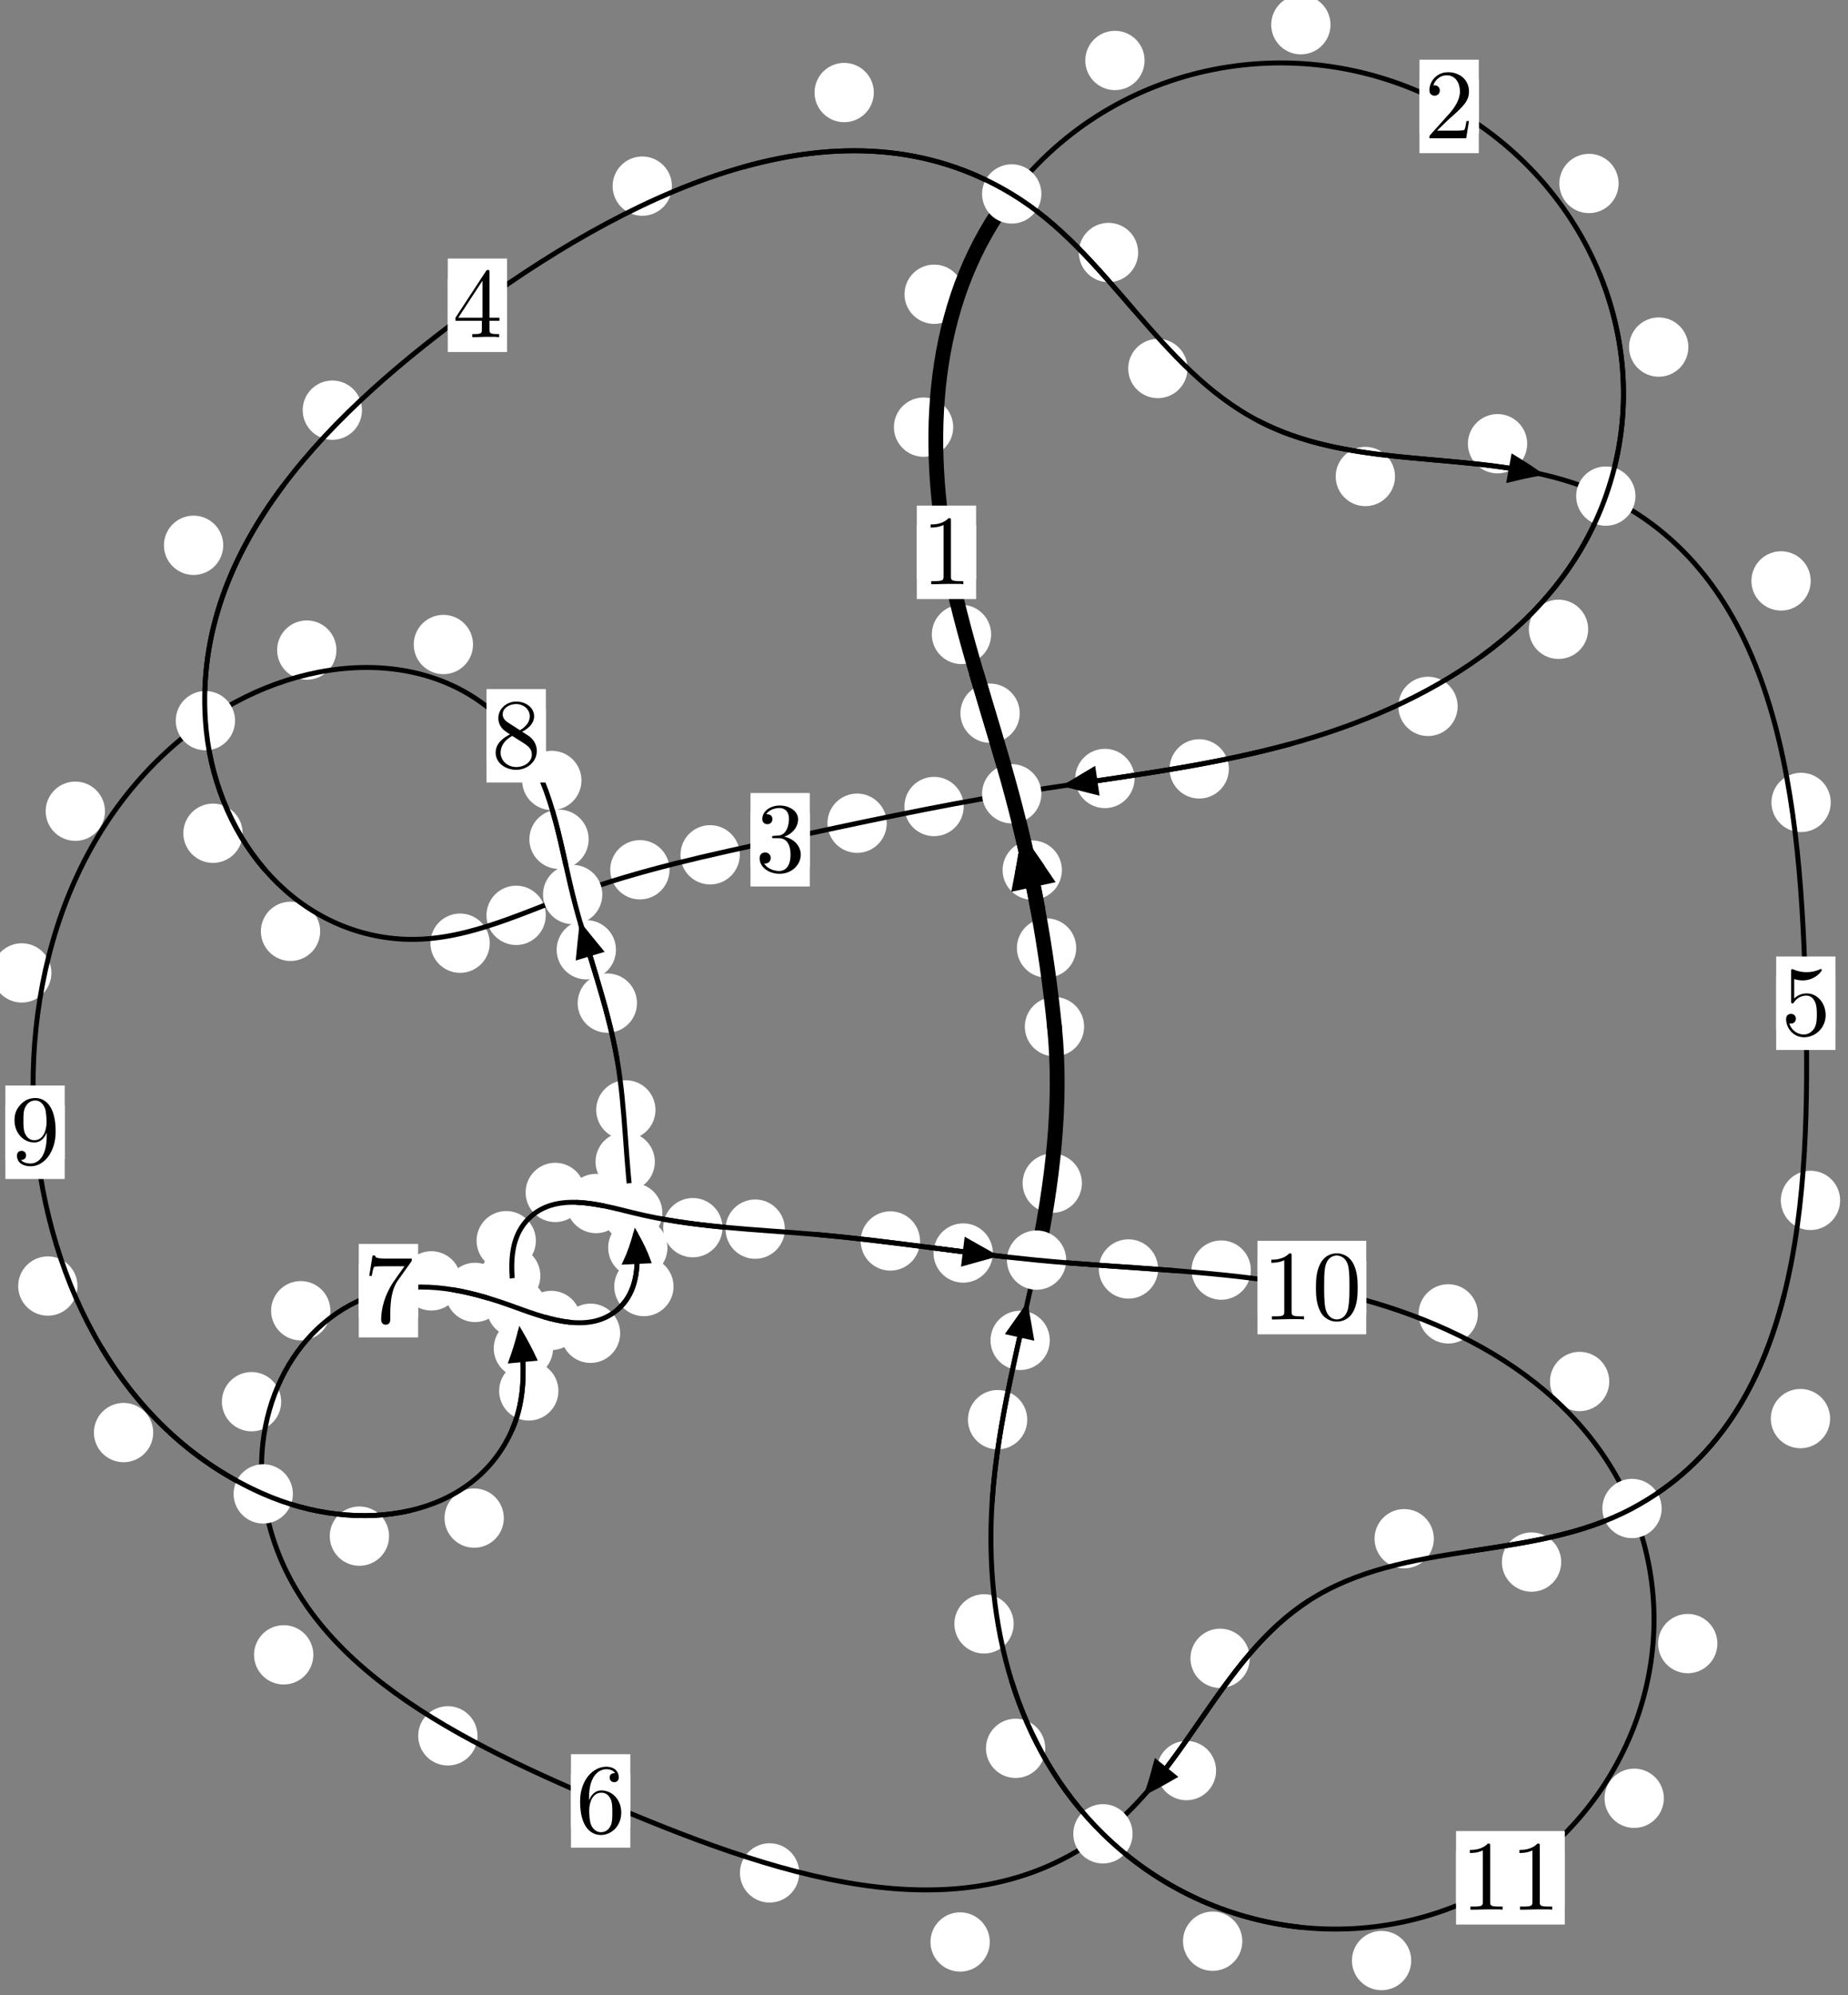 <?xml version="1.0"?>
<!-- Created by MetaPost 1.999 on 2021.07.06:0005 -->
<svg version="1.1" xmlns="http://www.w3.org/2000/svg" xmlns:xlink="http://www.w3.org/1999/xlink" width="186.311" height="201.082" viewBox="0 0 186.311 201.082">
<rect x="0" y="0" width="186.311" height="201.082" fill="#808080" stroke="none"/>
<!-- Original BoundingBox: -102.794434 -120.585495 83.516937 80.496643 -->
  <defs>
    <g transform="scale(0.01,0.01)" id="GLYPHcmr10_48">
      <path style="fill-rule: evenodd;" d="M460 -320C460 -400,455 -480,420 -554C374 -650,292 -666,250 -666C190 -666,117 -640,76 -547C44 -478,39 -400,39 -320C39 -245,43 -155,84 -79C127 2,200 22,249 22C303 22,379 1,423 -94C455 -163,460 -241,460 -320M249 -0C210 -0,151 -25,133 -121C122 -181,122 -273,122 -332C122 -396,122 -462,130 -516C149 -635,224 -644,249 -644C282 -644,348 -626,367 -527C377 -471,377 -395,377 -332C377 -257,377 -189,366 -125C351 -30,294 -0,249 -0"></path>
    </g>
    <g transform="scale(0.01,0.01)" id="GLYPHcmr10_49">
      <path style="fill-rule: evenodd;" d="M294 -640C294 -664,294 -666,271 -666C209 -602,121 -602,89 -602L89 -571C109 -571,168 -571,220 -597L220 -79C220 -43,217 -31,127 -31L95 -31L95 -0L257 -0L130 -3L217 -3L257 -3L297 -3L384 -3L419 -0L419 -31L387 -31C297 -31,294 -42,294 -79"></path>
    </g>
    <g transform="scale(0.01,0.01)" id="GLYPHcmr10_50">
      <path style="fill-rule: evenodd;" d="M127 -77L233 -180C389 -318,449 -372,449 -472C449 -586,359 -666,237 -666C124 -666,50 -574,50 -485C50 -429,100 -429,103 -429C120 -429,155 -441,155 -482C155 -508,137 -534,102 -534C94 -534,92 -534,89 -533C112 -598,166 -635,224 -635C315 -635,358 -554,358 -472C358 -392,308 -313,253 -251L61 -37C50 -26,50 -24,50 -0L421 -0L449 -174L424 -174C419 -144,412 -100,402 -85C395 -77,329 -77,307 -77"></path>
    </g>
    <g transform="scale(0.01,0.01)" id="GLYPHcmr10_51">
      <path style="fill-rule: evenodd;" d="M290 -352C372 -379,430 -449,430 -528C430 -610,342 -666,246 -666C145 -666,69 -606,69 -530C69 -497,91 -478,120 -478C151 -478,171 -500,171 -529C171 -579,124 -579,109 -579C140 -628,206 -641,242 -641C283 -641,338 -619,338 -529C338 -517,336 -459,310 -415C280 -367,246 -364,221 -363C213 -362,189 -360,182 -360C174 -359,167 -358,167 -348C167 -337,174 -337,191 -337L235 -337C317 -337,354 -269,354 -171C354 -35,285 -6,241 -6C198 -6,123 -23,88 -82C123 -77,154 -99,154 -137C154 -173,127 -193,98 -193C74 -193,42 -179,42 -135C42 -44,135 22,244 22C366 22,457 -69,457 -171C457 -253,394 -331,290 -352"></path>
    </g>
    <g transform="scale(0.01,0.01)" id="GLYPHcmr10_52">
      <path style="fill-rule: evenodd;" d="M294 -165L294 -78C294 -42,292 -31,218 -31L197 -31L197 -0L332 -0L238 -3L290 -3L332 -3L374 -3L427 -3L468 -0L468 -31L447 -31C373 -31,371 -42,371 -78L371 -165L471 -165L471 -196L371 -196L371 -651C371 -671,371 -677,355 -677C346 -677,343 -677,335 -665L28 -196L28 -165M300 -196L56 -196L300 -569"></path>
    </g>
    <g transform="scale(0.01,0.01)" id="GLYPHcmr10_53">
      <path style="fill-rule: evenodd;" d="M449 -201C449 -320,367 -420,259 -420C211 -420,168 -404,132 -369L132 -564C152 -558,185 -551,217 -551C340 -551,410 -642,410 -655C410 -661,407 -666,400 -666C399 -666,397 -666,392 -663C372 -654,323 -634,256 -634C216 -634,170 -641,123 -662C115 -665,113 -665,111 -665C101 -665,101 -657,101 -641L101 -345C101 -327,101 -319,115 -319C122 -319,124 -322,128 -328C139 -344,176 -398,257 -398C309 -398,334 -352,342 -334C358 -297,360 -258,360 -208C360 -173,360 -113,336 -71C312 -32,275 -6,229 -6C156 -6,99 -59,82 -118C85 -117,88 -116,99 -116C132 -116,149 -141,149 -165C149 -189,132 -214,99 -214C85 -214,50 -207,50 -161C50 -75,119 22,231 22C347 22,449 -74,449 -201"></path>
    </g>
    <g transform="scale(0.01,0.01)" id="GLYPHcmr10_54">
      <path style="fill-rule: evenodd;" d="M132 -328L132 -352C132 -605,256 -641,307 -641C331 -641,373 -635,395 -601C380 -601,340 -601,340 -556C340 -525,364 -510,386 -510C402 -510,432 -519,432 -558C432 -618,388 -666,305 -666C177 -666,42 -537,42 -316C42 -49,158 22,251 22C362 22,457 -72,457 -204C457 -331,368 -427,257 -427C189 -427,152 -376,132 -328M251 -6C188 -6,158 -66,152 -81C134 -128,134 -208,134 -226C134 -304,166 -404,256 -404C272 -404,318 -404,349 -342C367 -305,367 -254,367 -205C367 -157,367 -107,350 -71C320 -11,274 -6,251 -6"></path>
    </g>
    <g transform="scale(0.01,0.01)" id="GLYPHcmr10_55">
      <path style="fill-rule: evenodd;" d="M476 -609C485 -621,485 -623,485 -644L242 -644C120 -644,118 -657,114 -676L89 -676L56 -470L81 -470C84 -486,93 -549,106 -561C113 -567,191 -567,204 -567L411 -567C400 -551,321 -442,299 -409C209 -274,176 -135,176 -33C176 -23,176 22,222 22C268 22,268 -23,268 -33L268 -84C268 -139,271 -194,279 -248C283 -271,297 -357,341 -419"></path>
    </g>
    <g transform="scale(0.01,0.01)" id="GLYPHcmr10_56">
      <path style="fill-rule: evenodd;" d="M163 -457C117 -487,113 -521,113 -538C113 -599,178 -641,249 -641C322 -641,386 -589,386 -517C386 -460,347 -412,287 -377M309 -362C381 -399,430 -451,430 -517C430 -609,341 -666,250 -666C150 -666,69 -592,69 -499C69 -481,71 -436,113 -389C124 -377,161 -352,186 -335C128 -306,42 -250,42 -151C42 -45,144 22,249 22C362 22,457 -61,457 -168C457 -204,446 -249,408 -291C389 -312,373 -322,309 -362M209 -320L332 -242C360 -223,407 -193,407 -132C407 -58,332 -6,250 -6C164 -6,92 -68,92 -151C92 -209,124 -273,209 -320"></path>
    </g>
    <g transform="scale(0.01,0.01)" id="GLYPHcmr10_57">
      <path style="fill-rule: evenodd;" d="M367 -318L367 -286C367 -52,263 -6,205 -6C188 -6,134 -8,107 -42C151 -42,159 -71,159 -88C159 -119,135 -134,113 -134C97 -134,67 -125,67 -86C67 -19,121 22,206 22C335 22,457 -114,457 -329C457 -598,342 -666,253 -666C198 -666,149 -648,106 -603C65 -558,42 -516,42 -441C42 -316,130 -218,242 -218C303 -218,344 -260,367 -318M243 -241C227 -241,181 -241,150 -304C132 -341,132 -391,132 -440C132 -494,132 -541,153 -578C180 -628,218 -641,253 -641C299 -641,332 -607,349 -562C361 -530,365 -467,365 -421C365 -338,331 -241,243 -241"></path>
    </g>
  </defs>
  <path d="M108.5 95.545C108.5 94.752,108.185 93.992,107.624 93.431C107.064 92.871,106.304 92.556,105.511 92.556C104.718 92.556,103.958 92.871,103.398 93.431C102.837 93.992,102.522 94.752,102.522 95.545C102.522 96.337,102.837 97.098,103.398 97.658C103.958 98.218,104.718 98.533,105.511 98.533C106.304 98.533,107.064 98.218,107.624 97.658C108.185 97.098,108.5 96.337,108.5 95.545Z" style="fill: rgb(100%,100%,100%);stroke: none;"></path>
  <path d="M109.298 103.473C109.298 102.68,108.983 101.92,108.423 101.359C107.862 100.799,107.102 100.484,106.309 100.484C105.517 100.484,104.757 100.799,104.196 101.359C103.636 101.92,103.321 102.68,103.321 103.473C103.321 104.265,103.636 105.026,104.196 105.586C104.757 106.147,105.517 106.462,106.309 106.462C107.102 106.462,107.862 106.147,108.423 105.586C108.983 105.026,109.298 104.265,109.298 103.473Z" style="fill: rgb(100%,100%,100%);stroke: none;"></path>
  <path d="M102.805 71.881C102.805 71.089,102.49 70.328,101.929 69.768C101.369 69.207,100.609 68.893,99.816 68.893C99.023 68.893,98.263 69.207,97.703 69.768C97.142 70.328,96.827 71.089,96.827 71.881C96.827 72.674,97.142 73.434,97.703 73.995C98.263 74.555,99.023 74.87,99.816 74.87C100.609 74.87,101.369 74.555,101.929 73.995C102.49 73.434,102.805 72.674,102.805 71.881Z" style="fill: rgb(100%,100%,100%);stroke: none;"></path>
  <path d="M107.059 87.695C107.059 86.902,106.744 86.142,106.183 85.581C105.623 85.021,104.863 84.706,104.07 84.706C103.277 84.706,102.517 85.021,101.957 85.581C101.396 86.142,101.081 86.902,101.081 87.695C101.081 88.487,101.396 89.247,101.957 89.808C102.517 90.368,103.277 90.683,104.07 90.683C104.863 90.683,105.623 90.368,106.183 89.808C106.744 89.247,107.059 88.487,107.059 87.695Z" style="fill: rgb(100%,100%,100%);stroke: none;"></path>
  <path d="M96.1 43.05C96.1 42.257,95.785 41.497,95.225 40.937C94.664 40.376,93.904 40.061,93.111 40.061C92.319 40.061,91.558 40.376,90.998 40.937C90.437 41.497,90.122 42.257,90.122 43.05C90.122 43.843,90.437 44.603,90.998 45.163C91.558 45.724,92.319 46.039,93.111 46.039C93.904 46.039,94.664 45.724,95.225 45.163C95.785 44.603,96.1 43.843,96.1 43.05Z" style="fill: rgb(100%,100%,100%);stroke: none;"></path>
  <path d="M99.923 63.942C99.923 63.149,99.608 62.389,99.047 61.829C98.487 61.268,97.727 60.953,96.934 60.953C96.141 60.953,95.381 61.268,94.821 61.829C94.26 62.389,93.945 63.149,93.945 63.942C93.945 64.735,94.26 65.495,94.821 66.055C95.381 66.616,96.141 66.931,96.934 66.931C97.727 66.931,98.487 66.616,99.047 66.055C99.608 65.495,99.923 64.735,99.923 63.942Z" style="fill: rgb(100%,100%,100%);stroke: none;"></path>
  <path d="M115.395 6.094C115.395 5.302,115.08 4.541,114.52 3.981C113.959 3.421,113.199 3.106,112.406 3.106C111.613 3.106,110.853 3.421,110.293 3.981C109.732 4.541,109.417 5.302,109.417 6.094C109.417 6.887,109.732 7.647,110.293 8.208C110.853 8.768,111.613 9.083,112.406 9.083C113.199 9.083,113.959 8.768,114.52 8.208C115.08 7.647,115.395 6.887,115.395 6.094Z" style="fill: rgb(100%,100%,100%);stroke: none;"></path>
  <path d="M97.169 29.656C97.169 28.863,96.854 28.103,96.293 27.542C95.733 26.982,94.973 26.667,94.18 26.667C93.387 26.667,92.627 26.982,92.067 27.542C91.506 28.103,91.191 28.863,91.191 29.656C91.191 30.449,91.506 31.209,92.067 31.769C92.627 32.33,93.387 32.645,94.18 32.645C94.973 32.645,95.733 32.33,96.293 31.769C96.854 31.209,97.169 30.449,97.169 29.656Z" style="fill: rgb(100%,100%,100%);stroke: none;"></path>
  <path d="M163.185 18.492C163.185 17.7,162.87 16.939,162.31 16.379C161.749 15.818,160.989 15.504,160.197 15.504C159.404 15.504,158.644 15.818,158.083 16.379C157.523 16.939,157.208 17.7,157.208 18.492C157.208 19.285,157.523 20.045,158.083 20.606C158.644 21.166,159.404 21.481,160.197 21.481C160.989 21.481,161.749 21.166,162.31 20.606C162.87 20.045,163.185 19.285,163.185 18.492Z" style="fill: rgb(100%,100%,100%);stroke: none;"></path>
  <path d="M134.138 2.492C134.138 1.699,133.823 0.939,133.262 0.379C132.702 -0.182,131.942 -0.497,131.149 -0.497C130.356 -0.497,129.596 -0.182,129.036 0.379C128.475 0.939,128.16 1.699,128.16 2.492C128.16 3.285,128.475 4.045,129.036 4.605C129.596 5.166,130.356 5.481,131.149 5.481C131.942 5.481,132.702 5.166,133.262 4.605C133.823 4.045,134.138 3.285,134.138 2.492Z" style="fill: rgb(100%,100%,100%);stroke: none;"></path>
  <path d="M160.115 63.425C160.115 62.632,159.8 61.872,159.24 61.312C158.679 60.751,157.919 60.436,157.127 60.436C156.334 60.436,155.574 60.751,155.013 61.312C154.453 61.872,154.138 62.632,154.138 63.425C154.138 64.218,154.453 64.978,155.013 65.538C155.574 66.099,156.334 66.414,157.127 66.414C157.919 66.414,158.679 66.099,159.24 65.538C159.8 64.978,160.115 64.218,160.115 63.425Z" style="fill: rgb(100%,100%,100%);stroke: none;"></path>
  <path d="M170.216 34.981C170.216 34.188,169.901 33.428,169.341 32.868C168.78 32.307,168.02 31.992,167.227 31.992C166.435 31.992,165.675 32.307,165.114 32.868C164.554 33.428,164.239 34.188,164.239 34.981C164.239 35.774,164.554 36.534,165.114 37.094C165.675 37.655,166.435 37.97,167.227 37.97C168.02 37.97,168.78 37.655,169.341 37.094C169.901 36.534,170.216 35.774,170.216 34.981Z" style="fill: rgb(100%,100%,100%);stroke: none;"></path>
  <path d="M123.89 77.493C123.89 76.701,123.575 75.94,123.015 75.38C122.454 74.819,121.694 74.504,120.902 74.504C120.109 74.504,119.349 74.819,118.788 75.38C118.228 75.94,117.913 76.701,117.913 77.493C117.913 78.286,118.228 79.046,118.788 79.607C119.349 80.167,120.109 80.482,120.902 80.482C121.694 80.482,122.454 80.167,123.015 79.607C123.575 79.046,123.89 78.286,123.89 77.493Z" style="fill: rgb(100%,100%,100%);stroke: none;"></path>
  <path d="M146.956 71.194C146.956 70.401,146.641 69.641,146.081 69.081C145.52 68.52,144.76 68.205,143.968 68.205C143.175 68.205,142.415 68.52,141.854 69.081C141.294 69.641,140.979 70.401,140.979 71.194C140.979 71.987,141.294 72.747,141.854 73.307C142.415 73.868,143.175 74.183,143.968 74.183C144.76 74.183,145.52 73.868,146.081 73.307C146.641 72.747,146.956 71.987,146.956 71.194Z" style="fill: rgb(100%,100%,100%);stroke: none;"></path>
  <path d="M97.157 81.284C97.157 80.492,96.842 79.731,96.282 79.171C95.721 78.61,94.961 78.295,94.169 78.295C93.376 78.295,92.616 78.61,92.055 79.171C91.495 79.731,91.18 80.492,91.18 81.284C91.18 82.077,91.495 82.837,92.055 83.398C92.616 83.958,93.376 84.273,94.169 84.273C94.961 84.273,95.721 83.958,96.282 83.398C96.842 82.837,97.157 82.077,97.157 81.284Z" style="fill: rgb(100%,100%,100%);stroke: none;"></path>
  <path d="M114.382 78.46C114.382 77.667,114.067 76.907,113.506 76.346C112.946 75.786,112.186 75.471,111.393 75.471C110.6 75.471,109.84 75.786,109.28 76.346C108.719 76.907,108.404 77.667,108.404 78.46C108.404 79.252,108.719 80.013,109.28 80.573C109.84 81.134,110.6 81.448,111.393 81.448C112.186 81.448,112.946 81.134,113.506 80.573C114.067 80.013,114.382 79.252,114.382 78.46Z" style="fill: rgb(100%,100%,100%);stroke: none;"></path>
  <path d="M74.582 86.153C74.582 85.36,74.267 84.6,73.707 84.039C73.146 83.479,72.386 83.164,71.594 83.164C70.801 83.164,70.041 83.479,69.48 84.039C68.92 84.6,68.605 85.36,68.605 86.153C68.605 86.945,68.92 87.706,69.48 88.266C70.041 88.827,70.801 89.141,71.594 89.141C72.386 89.141,73.146 88.827,73.707 88.266C74.267 87.706,74.582 86.945,74.582 86.153Z" style="fill: rgb(100%,100%,100%);stroke: none;"></path>
  <path d="M89.4 82.969C89.4 82.176,89.085 81.416,88.524 80.856C87.964 80.295,87.204 79.98,86.411 79.98C85.618 79.98,84.858 80.295,84.298 80.856C83.737 81.416,83.422 82.176,83.422 82.969C83.422 83.762,83.737 84.522,84.298 85.083C84.858 85.643,85.618 85.958,86.411 85.958C87.204 85.958,87.964 85.643,88.524 85.083C89.085 84.522,89.4 83.762,89.4 82.969Z" style="fill: rgb(100%,100%,100%);stroke: none;"></path>
  <path d="M55.024 92.253C55.024 91.46,54.709 90.7,54.149 90.14C53.588 89.579,52.828 89.264,52.035 89.264C51.243 89.264,50.482 89.579,49.922 90.14C49.361 90.7,49.046 91.46,49.046 92.253C49.046 93.046,49.361 93.806,49.922 94.366C50.482 94.927,51.243 95.242,52.035 95.242C52.828 95.242,53.588 94.927,54.149 94.366C54.709 93.806,55.024 93.046,55.024 92.253Z" style="fill: rgb(100%,100%,100%);stroke: none;"></path>
  <path d="M67.501 87.66C67.501 86.868,67.186 86.108,66.626 85.547C66.065 84.987,65.305 84.672,64.513 84.672C63.72 84.672,62.96 84.987,62.399 85.547C61.839 86.108,61.524 86.868,61.524 87.66C61.524 88.453,61.839 89.213,62.399 89.774C62.96 90.334,63.72 90.649,64.513 90.649C65.305 90.649,66.065 90.334,66.626 89.774C67.186 89.213,67.501 88.453,67.501 87.66Z" style="fill: rgb(100%,100%,100%);stroke: none;"></path>
  <path d="M32.278 93.865C32.278 93.073,31.963 92.312,31.403 91.752C30.842 91.191,30.082 90.877,29.289 90.877C28.497 90.877,27.736 91.191,27.176 91.752C26.616 92.312,26.301 93.073,26.301 93.865C26.301 94.658,26.616 95.418,27.176 95.979C27.736 96.539,28.497 96.854,29.289 96.854C30.082 96.854,30.842 96.539,31.403 95.979C31.963 95.418,32.278 94.658,32.278 93.865Z" style="fill: rgb(100%,100%,100%);stroke: none;"></path>
  <path d="M49.374 95.06C49.374 94.267,49.059 93.507,48.499 92.947C47.938 92.386,47.178 92.071,46.385 92.071C45.593 92.071,44.832 92.386,44.272 92.947C43.711 93.507,43.396 94.267,43.396 95.06C43.396 95.853,43.711 96.613,44.272 97.173C44.832 97.734,45.593 98.049,46.385 98.049C47.178 98.049,47.938 97.734,48.499 97.173C49.059 96.613,49.374 95.853,49.374 95.06Z" style="fill: rgb(100%,100%,100%);stroke: none;"></path>
  <path d="M22.505 54.959C22.505 54.166,22.19 53.406,21.63 52.845C21.069 52.285,20.309 51.97,19.516 51.97C18.724 51.97,17.964 52.285,17.403 52.845C16.843 53.406,16.528 54.166,16.528 54.959C16.528 55.751,16.843 56.512,17.403 57.072C17.964 57.633,18.724 57.947,19.516 57.947C20.309 57.947,21.069 57.633,21.63 57.072C22.19 56.512,22.505 55.751,22.505 54.959Z" style="fill: rgb(100%,100%,100%);stroke: none;"></path>
  <path d="M24.461 83.978C24.461 83.186,24.146 82.425,23.586 81.865C23.025 81.305,22.265 80.99,21.472 80.99C20.68 80.99,19.92 81.305,19.359 81.865C18.799 82.425,18.484 83.186,18.484 83.978C18.484 84.771,18.799 85.531,19.359 86.092C19.92 86.652,20.68 86.967,21.472 86.967C22.265 86.967,23.025 86.652,23.586 86.092C24.146 85.531,24.461 84.771,24.461 83.978Z" style="fill: rgb(100%,100%,100%);stroke: none;"></path>
  <path d="M67.74 18.76C67.74 17.967,67.425 17.207,66.865 16.647C66.304 16.086,65.544 15.771,64.752 15.771C63.959 15.771,63.199 16.086,62.638 16.647C62.078 17.207,61.763 17.967,61.763 18.76C61.763 19.553,62.078 20.313,62.638 20.873C63.199 21.434,63.959 21.749,64.752 21.749C65.544 21.749,66.304 21.434,66.865 20.873C67.425 20.313,67.74 19.553,67.74 18.76Z" style="fill: rgb(100%,100%,100%);stroke: none;"></path>
  <path d="M36.495 41.338C36.495 40.546,36.18 39.786,35.619 39.225C35.059 38.665,34.299 38.35,33.506 38.35C32.713 38.35,31.953 38.665,31.393 39.225C30.832 39.786,30.517 40.546,30.517 41.338C30.517 42.131,30.832 42.891,31.393 43.452C31.953 44.012,32.713 44.327,33.506 44.327C34.299 44.327,35.059 44.012,35.619 43.452C36.18 42.891,36.495 42.131,36.495 41.338Z" style="fill: rgb(100%,100%,100%);stroke: none;"></path>
  <path d="M114.745 25.449C114.745 24.657,114.431 23.896,113.87 23.336C113.31 22.775,112.549 22.461,111.757 22.461C110.964 22.461,110.204 22.775,109.643 23.336C109.083 23.896,108.768 24.657,108.768 25.449C108.768 26.242,109.083 27.002,109.643 27.563C110.204 28.123,110.964 28.438,111.757 28.438C112.549 28.438,113.31 28.123,113.87 27.563C114.431 27.002,114.745 26.242,114.745 25.449Z" style="fill: rgb(100%,100%,100%);stroke: none;"></path>
  <path d="M88.097 9.328C88.097 8.535,87.782 7.775,87.222 7.215C86.661 6.654,85.901 6.339,85.108 6.339C84.316 6.339,83.555 6.654,82.995 7.215C82.435 7.775,82.12 8.535,82.12 9.328C82.12 10.121,82.435 10.881,82.995 11.441C83.555 12.002,84.316 12.317,85.108 12.317C85.901 12.317,86.661 12.002,87.222 11.441C87.782 10.881,88.097 10.121,88.097 9.328Z" style="fill: rgb(100%,100%,100%);stroke: none;"></path>
  <path d="M140.64 48.026C140.64 47.233,140.325 46.473,139.764 45.912C139.204 45.352,138.444 45.037,137.651 45.037C136.858 45.037,136.098 45.352,135.538 45.912C134.977 46.473,134.662 47.233,134.662 48.026C134.662 48.818,134.977 49.578,135.538 50.139C136.098 50.699,136.858 51.014,137.651 51.014C138.444 51.014,139.204 50.699,139.764 50.139C140.325 49.578,140.64 48.818,140.64 48.026Z" style="fill: rgb(100%,100%,100%);stroke: none;"></path>
  <path d="M119.721 37.141C119.721 36.348,119.406 35.588,118.845 35.028C118.285 34.467,117.525 34.152,116.732 34.152C115.939 34.152,115.179 34.467,114.619 35.028C114.058 35.588,113.743 36.348,113.743 37.141C113.743 37.934,114.058 38.694,114.619 39.254C115.179 39.815,115.939 40.13,116.732 40.13C117.525 40.13,118.285 39.815,118.845 39.254C119.406 38.694,119.721 37.934,119.721 37.141Z" style="fill: rgb(100%,100%,100%);stroke: none;"></path>
  <path d="M182.551 58.548C182.551 57.755,182.236 56.995,181.676 56.435C181.115 55.874,180.355 55.559,179.562 55.559C178.77 55.559,178.009 55.874,177.449 56.435C176.889 56.995,176.574 57.755,176.574 58.548C176.574 59.341,176.889 60.101,177.449 60.661C178.009 61.222,178.77 61.537,179.562 61.537C180.355 61.537,181.115 61.222,181.676 60.661C182.236 60.101,182.551 59.341,182.551 58.548Z" style="fill: rgb(100%,100%,100%);stroke: none;"></path>
  <path d="M153.967 44.722C153.967 43.929,153.652 43.169,153.092 42.608C152.531 42.048,151.771 41.733,150.979 41.733C150.186 41.733,149.426 42.048,148.865 42.608C148.305 43.169,147.99 43.929,147.99 44.722C147.99 45.514,148.305 46.274,148.865 46.835C149.426 47.395,150.186 47.71,150.979 47.71C151.771 47.71,152.531 47.395,153.092 46.835C153.652 46.274,153.967 45.514,153.967 44.722Z" style="fill: rgb(100%,100%,100%);stroke: none;"></path>
  <path d="M185.517 120.981C185.517 120.189,185.202 119.429,184.642 118.868C184.081 118.308,183.321 117.993,182.528 117.993C181.736 117.993,180.975 118.308,180.415 118.868C179.854 119.429,179.539 120.189,179.539 120.981C179.539 121.774,179.854 122.534,180.415 123.095C180.975 123.655,181.736 123.97,182.528 123.97C183.321 123.97,184.081 123.655,184.642 123.095C185.202 122.534,185.517 121.774,185.517 120.981Z" style="fill: rgb(100%,100%,100%);stroke: none;"></path>
  <path d="M184.571 80.873C184.571 80.081,184.256 79.32,183.695 78.76C183.135 78.2,182.374 77.885,181.582 77.885C180.789 77.885,180.029 78.2,179.468 78.76C178.908 79.32,178.593 80.081,178.593 80.873C178.593 81.666,178.908 82.426,179.468 82.987C180.029 83.547,180.789 83.862,181.582 83.862C182.374 83.862,183.135 83.547,183.695 82.987C184.256 82.426,184.571 81.666,184.571 80.873Z" style="fill: rgb(100%,100%,100%);stroke: none;"></path>
  <path d="M157.396 157.436C157.396 156.643,157.081 155.883,156.52 155.323C155.96 154.762,155.2 154.447,154.407 154.447C153.614 154.447,152.854 154.762,152.294 155.323C151.733 155.883,151.418 156.643,151.418 157.436C151.418 158.229,151.733 158.989,152.294 159.549C152.854 160.11,153.614 160.425,154.407 160.425C155.2 160.425,155.96 160.11,156.52 159.549C157.081 158.989,157.396 158.229,157.396 157.436Z" style="fill: rgb(100%,100%,100%);stroke: none;"></path>
  <path d="M184.507 142.974C184.507 142.181,184.192 141.421,183.632 140.86C183.072 140.3,182.311 139.985,181.519 139.985C180.726 139.985,179.966 140.3,179.405 140.86C178.845 141.421,178.53 142.181,178.53 142.974C178.53 143.766,178.845 144.526,179.405 145.087C179.966 145.647,180.726 145.962,181.519 145.962C182.311 145.962,183.072 145.647,183.632 145.087C184.192 144.526,184.507 143.766,184.507 142.974Z" style="fill: rgb(100%,100%,100%);stroke: none;"></path>
  <path d="M125.996 167.134C125.996 166.341,125.681 165.581,125.121 165.021C124.56 164.46,123.8 164.145,123.007 164.145C122.215 164.145,121.454 164.46,120.894 165.021C120.333 165.581,120.019 166.341,120.019 167.134C120.019 167.927,120.333 168.687,120.894 169.247C121.454 169.808,122.215 170.123,123.007 170.123C123.8 170.123,124.56 169.808,125.121 169.247C125.681 168.687,125.996 167.927,125.996 167.134Z" style="fill: rgb(100%,100%,100%);stroke: none;"></path>
  <path d="M144.556 155.08C144.556 154.287,144.241 153.527,143.68 152.966C143.12 152.406,142.36 152.091,141.567 152.091C140.774 152.091,140.014 152.406,139.454 152.966C138.893 153.527,138.578 154.287,138.578 155.08C138.578 155.872,138.893 156.633,139.454 157.193C140.014 157.753,140.774 158.068,141.567 158.068C142.36 158.068,143.12 157.753,143.68 157.193C144.241 156.633,144.556 155.872,144.556 155.08Z" style="fill: rgb(100%,100%,100%);stroke: none;"></path>
  <path d="M99.786 195.723C99.786 194.931,99.471 194.171,98.911 193.61C98.35 193.05,97.59 192.735,96.798 192.735C96.005 192.735,95.245 193.05,94.684 193.61C94.124 194.171,93.809 194.931,93.809 195.723C93.809 196.516,94.124 197.276,94.684 197.837C95.245 198.397,96.005 198.712,96.798 198.712C97.59 198.712,98.35 198.397,98.911 197.837C99.471 197.276,99.786 196.516,99.786 195.723Z" style="fill: rgb(100%,100%,100%);stroke: none;"></path>
  <path d="M122.604 178.449C122.604 177.656,122.289 176.896,121.729 176.335C121.169 175.775,120.408 175.46,119.616 175.46C118.823 175.46,118.063 175.775,117.502 176.335C116.942 176.896,116.627 177.656,116.627 178.449C116.627 179.241,116.942 180.002,117.502 180.562C118.063 181.123,118.823 181.437,119.616 181.437C120.408 181.437,121.169 181.123,121.729 180.562C122.289 180.002,122.604 179.241,122.604 178.449Z" style="fill: rgb(100%,100%,100%);stroke: none;"></path>
  <path d="M48.14 174.948C48.14 174.155,47.825 173.395,47.265 172.835C46.704 172.274,45.944 171.959,45.151 171.959C44.359 171.959,43.598 172.274,43.038 172.835C42.477 173.395,42.162 174.155,42.162 174.948C42.162 175.741,42.477 176.501,43.038 177.061C43.598 177.622,44.359 177.937,45.151 177.937C45.944 177.937,46.704 177.622,47.265 177.061C47.825 176.501,48.14 175.741,48.14 174.948Z" style="fill: rgb(100%,100%,100%);stroke: none;"></path>
  <path d="M80.576 188.763C80.576 187.97,80.261 187.21,79.701 186.649C79.141 186.089,78.38 185.774,77.588 185.774C76.795 185.774,76.035 186.089,75.474 186.649C74.914 187.21,74.599 187.97,74.599 188.763C74.599 189.555,74.914 190.316,75.474 190.876C76.035 191.436,76.795 191.751,77.588 191.751C78.38 191.751,79.141 191.436,79.701 190.876C80.261 190.316,80.576 189.555,80.576 188.763Z" style="fill: rgb(100%,100%,100%);stroke: none;"></path>
  <path d="M28.348 141.271C28.348 140.478,28.033 139.718,27.472 139.157C26.912 138.597,26.152 138.282,25.359 138.282C24.566 138.282,23.806 138.597,23.246 139.157C22.685 139.718,22.37 140.478,22.37 141.271C22.37 142.063,22.685 142.823,23.246 143.384C23.806 143.944,24.566 144.259,25.359 144.259C26.152 144.259,26.912 143.944,27.472 143.384C28.033 142.823,28.348 142.063,28.348 141.271Z" style="fill: rgb(100%,100%,100%);stroke: none;"></path>
  <path d="M31.589 166.783C31.589 165.991,31.274 165.231,30.714 164.67C30.153 164.11,29.393 163.795,28.6 163.795C27.808 163.795,27.047 164.11,26.487 164.67C25.926 165.231,25.612 165.991,25.612 166.783C25.612 167.576,25.926 168.336,26.487 168.897C27.047 169.457,27.808 169.772,28.6 169.772C29.393 169.772,30.153 169.457,30.714 168.897C31.274 168.336,31.589 167.576,31.589 166.783Z" style="fill: rgb(100%,100%,100%);stroke: none;"></path>
  <path d="M46.47 129.094C46.47 128.301,46.155 127.541,45.595 126.981C45.034 126.42,44.274 126.105,43.481 126.105C42.689 126.105,41.929 126.42,41.368 126.981C40.808 127.541,40.493 128.301,40.493 129.094C40.493 129.887,40.808 130.647,41.368 131.207C41.929 131.768,42.689 132.083,43.481 132.083C44.274 132.083,45.034 131.768,45.595 131.207C46.155 130.647,46.47 129.887,46.47 129.094Z" style="fill: rgb(100%,100%,100%);stroke: none;"></path>
  <path d="M33.309 132.103C33.309 131.31,32.994 130.55,32.433 129.99C31.873 129.429,31.113 129.114,30.32 129.114C29.527 129.114,28.767 129.429,28.207 129.99C27.646 130.55,27.331 131.31,27.331 132.103C27.331 132.896,27.646 133.656,28.207 134.216C28.767 134.777,29.527 135.092,30.32 135.092C31.113 135.092,31.873 134.777,32.433 134.216C32.994 133.656,33.309 132.896,33.309 132.103Z" style="fill: rgb(100%,100%,100%);stroke: none;"></path>
  <path d="M58.561 133.082C58.561 132.29,58.246 131.53,57.686 130.969C57.125 130.409,56.365 130.094,55.572 130.094C54.78 130.094,54.02 130.409,53.459 130.969C52.899 131.53,52.584 132.29,52.584 133.082C52.584 133.875,52.899 134.635,53.459 135.196C54.02 135.756,54.78 136.071,55.572 136.071C56.365 136.071,57.125 135.756,57.686 135.196C58.246 134.635,58.561 133.875,58.561 133.082Z" style="fill: rgb(100%,100%,100%);stroke: none;"></path>
  <path d="M50.883 130.257C50.883 129.464,50.568 128.704,50.008 128.144C49.447 127.583,48.687 127.268,47.894 127.268C47.102 127.268,46.341 127.583,45.781 128.144C45.221 128.704,44.906 129.464,44.906 130.257C44.906 131.05,45.221 131.81,45.781 132.37C46.341 132.931,47.102 133.246,47.894 133.246C48.687 133.246,49.447 132.931,50.008 132.37C50.568 131.81,50.883 131.05,50.883 130.257Z" style="fill: rgb(100%,100%,100%);stroke: none;"></path>
  <path d="M67.905 129.664C67.905 128.871,67.59 128.111,67.029 127.55C66.469 126.99,65.709 126.675,64.916 126.675C64.123 126.675,63.363 126.99,62.803 127.55C62.242 128.111,61.927 128.871,61.927 129.664C61.927 130.456,62.242 131.216,62.803 131.777C63.363 132.337,64.123 132.652,64.916 132.652C65.709 132.652,66.469 132.337,67.029 131.777C67.59 131.216,67.905 130.456,67.905 129.664Z" style="fill: rgb(100%,100%,100%);stroke: none;"></path>
  <path d="M62.523 134.375C62.523 133.582,62.208 132.822,61.648 132.261C61.087 131.701,60.327 131.386,59.535 131.386C58.742 131.386,57.982 131.701,57.421 132.261C56.861 132.822,56.546 133.582,56.546 134.375C56.546 135.167,56.861 135.928,57.421 136.488C57.982 137.049,58.742 137.363,59.535 137.363C60.327 137.363,61.087 137.049,61.648 136.488C62.208 135.928,62.523 135.167,62.523 134.375Z" style="fill: rgb(100%,100%,100%);stroke: none;"></path>
  <path d="M66.019 117.088C66.019 116.295,65.704 115.535,65.143 114.975C64.583 114.414,63.823 114.099,63.03 114.099C62.237 114.099,61.477 114.414,60.917 114.975C60.356 115.535,60.041 116.295,60.041 117.088C60.041 117.881,60.356 118.641,60.917 119.201C61.477 119.762,62.237 120.077,63.03 120.077C63.823 120.077,64.583 119.762,65.143 119.201C65.704 118.641,66.019 117.881,66.019 117.088Z" style="fill: rgb(100%,100%,100%);stroke: none;"></path>
  <path d="M67.292 125.749C67.292 124.956,66.977 124.196,66.417 123.635C65.856 123.075,65.096 122.76,64.303 122.76C63.511 122.76,62.75 123.075,62.19 123.635C61.629 124.196,61.314 124.956,61.314 125.749C61.314 126.541,61.629 127.302,62.19 127.862C62.75 128.423,63.511 128.737,64.303 128.737C65.096 128.737,65.856 128.423,66.417 127.862C66.977 127.302,67.292 126.541,67.292 125.749Z" style="fill: rgb(100%,100%,100%);stroke: none;"></path>
  <path d="M64.218 101.099C64.218 100.306,63.903 99.546,63.342 98.986C62.782 98.425,62.021 98.11,61.229 98.11C60.436 98.11,59.676 98.425,59.115 98.986C58.555 99.546,58.24 100.306,58.24 101.099C58.24 101.892,58.555 102.652,59.115 103.212C59.676 103.773,60.436 104.088,61.229 104.088C62.021 104.088,62.782 103.773,63.342 103.212C63.903 102.652,64.218 101.892,64.218 101.099Z" style="fill: rgb(100%,100%,100%);stroke: none;"></path>
  <path d="M66.084 111.863C66.084 111.07,65.769 110.31,65.209 109.75C64.648 109.189,63.888 108.874,63.095 108.874C62.303 108.874,61.543 109.189,60.982 109.75C60.422 110.31,60.107 111.07,60.107 111.863C60.107 112.656,60.422 113.416,60.982 113.976C61.543 114.537,62.303 114.852,63.095 114.852C63.888 114.852,64.648 114.537,65.209 113.976C65.769 113.416,66.084 112.656,66.084 111.863Z" style="fill: rgb(100%,100%,100%);stroke: none;"></path>
  <path d="M59.348 84.589C59.348 83.796,59.033 83.036,58.472 82.475C57.912 81.915,57.152 81.6,56.359 81.6C55.566 81.6,54.806 81.915,54.246 82.475C53.685 83.036,53.37 83.796,53.37 84.589C53.37 85.381,53.685 86.142,54.246 86.702C54.806 87.263,55.566 87.578,56.359 87.578C57.152 87.578,57.912 87.263,58.472 86.702C59.033 86.142,59.348 85.381,59.348 84.589Z" style="fill: rgb(100%,100%,100%);stroke: none;"></path>
  <path d="M62.099 95.723C62.099 94.93,61.784 94.17,61.223 93.609C60.663 93.049,59.903 92.734,59.11 92.734C58.317 92.734,57.557 93.049,56.997 93.609C56.436 94.17,56.121 94.93,56.121 95.723C56.121 96.515,56.436 97.275,56.997 97.836C57.557 98.396,58.317 98.711,59.11 98.711C59.903 98.711,60.663 98.396,61.223 97.836C61.784 97.275,62.099 96.515,62.099 95.723Z" style="fill: rgb(100%,100%,100%);stroke: none;"></path>
  <path d="M47.69 64.958C47.69 64.165,47.375 63.405,46.815 62.845C46.254 62.284,45.494 61.969,44.701 61.969C43.909 61.969,43.149 62.284,42.588 62.845C42.028 63.405,41.713 64.165,41.713 64.958C41.713 65.751,42.028 66.511,42.588 67.071C43.149 67.632,43.909 67.947,44.701 67.947C45.494 67.947,46.254 67.632,46.815 67.071C47.375 66.511,47.69 65.751,47.69 64.958Z" style="fill: rgb(100%,100%,100%);stroke: none;"></path>
  <path d="M58.621 78.657C58.621 77.865,58.306 77.105,57.745 76.544C57.185 75.984,56.425 75.669,55.632 75.669C54.839 75.669,54.079 75.984,53.519 76.544C52.958 77.105,52.643 77.865,52.643 78.657C52.643 79.45,52.958 80.21,53.519 80.771C54.079 81.331,54.839 81.646,55.632 81.646C56.425 81.646,57.185 81.331,57.745 80.771C58.306 80.21,58.621 79.45,58.621 78.657Z" style="fill: rgb(100%,100%,100%);stroke: none;"></path>
  <path d="M10.582 81.759C10.582 80.967,10.267 80.206,9.707 79.646C9.146 79.085,8.386 78.771,7.594 78.771C6.801 78.771,6.041 79.085,5.48 79.646C4.92 80.206,4.605 80.967,4.605 81.759C4.605 82.552,4.92 83.312,5.48 83.873C6.041 84.433,6.801 84.748,7.594 84.748C8.386 84.748,9.146 84.433,9.707 83.873C10.267 83.312,10.582 82.552,10.582 81.759Z" style="fill: rgb(100%,100%,100%);stroke: none;"></path>
  <path d="M33.917 65.519C33.917 64.726,33.602 63.966,33.042 63.406C32.481 62.845,31.721 62.53,30.928 62.53C30.136 62.53,29.376 62.845,28.815 63.406C28.255 63.966,27.94 64.726,27.94 65.519C27.94 66.312,28.255 67.072,28.815 67.632C29.376 68.193,30.136 68.508,30.928 68.508C31.721 68.508,32.481 68.193,33.042 67.632C33.602 67.072,33.917 66.312,33.917 65.519Z" style="fill: rgb(100%,100%,100%);stroke: none;"></path>
  <path d="M7.812 129.615C7.812 128.822,7.497 128.062,6.937 127.502C6.376 126.941,5.616 126.626,4.823 126.626C4.031 126.626,3.27 126.941,2.71 127.502C2.149 128.062,1.834 128.822,1.834 129.615C1.834 130.408,2.149 131.168,2.71 131.728C3.27 132.289,4.031 132.604,4.823 132.604C5.616 132.604,6.376 132.289,6.937 131.728C7.497 131.168,7.812 130.408,7.812 129.615Z" style="fill: rgb(100%,100%,100%);stroke: none;"></path>
  <path d="M5.183 98.057C5.183 97.264,4.868 96.504,4.308 95.943C3.747 95.383,2.987 95.068,2.194 95.068C1.402 95.068,0.641 95.383,0.081 95.943C-0.479 96.504,-0.794 97.264,-0.794 98.057C-0.794 98.849,-0.479 99.609,0.081 100.17C0.641 100.73,1.402 101.045,2.194 101.045C2.987 101.045,3.747 100.73,4.308 100.17C4.868 99.609,5.183 98.849,5.183 98.057Z" style="fill: rgb(100%,100%,100%);stroke: none;"></path>
  <path d="M39.223 154.819C39.223 154.027,38.908 153.267,38.348 152.706C37.787 152.146,37.027 151.831,36.234 151.831C35.442 151.831,34.682 152.146,34.121 152.706C33.561 153.267,33.246 154.027,33.246 154.819C33.246 155.612,33.561 156.372,34.121 156.933C34.682 157.493,35.442 157.808,36.234 157.808C37.027 157.808,37.787 157.493,38.348 156.933C38.908 156.372,39.223 155.612,39.223 154.819Z" style="fill: rgb(100%,100%,100%);stroke: none;"></path>
  <path d="M15.446 144.381C15.446 143.588,15.131 142.828,14.571 142.268C14.01 141.707,13.25 141.392,12.457 141.392C11.665 141.392,10.905 141.707,10.344 142.268C9.784 142.828,9.469 143.588,9.469 144.381C9.469 145.174,9.784 145.934,10.344 146.494C10.905 147.055,11.665 147.37,12.457 147.37C13.25 147.37,14.01 147.055,14.571 146.494C15.131 145.934,15.446 145.174,15.446 144.381Z" style="fill: rgb(100%,100%,100%);stroke: none;"></path>
  <path d="M56.299 140.183C56.299 139.391,55.984 138.63,55.424 138.07C54.864 137.509,54.103 137.194,53.311 137.194C52.518 137.194,51.758 137.509,51.197 138.07C50.637 138.63,50.322 139.391,50.322 140.183C50.322 140.976,50.637 141.736,51.197 142.297C51.758 142.857,52.518 143.172,53.311 143.172C54.103 143.172,54.864 142.857,55.424 142.297C55.984 141.736,56.299 140.976,56.299 140.183Z" style="fill: rgb(100%,100%,100%);stroke: none;"></path>
  <path d="M50.793 153.001C50.793 152.209,50.478 151.449,49.918 150.888C49.357 150.328,48.597 150.013,47.804 150.013C47.012 150.013,46.252 150.328,45.691 150.888C45.131 151.449,44.816 152.209,44.816 153.001C44.816 153.794,45.131 154.554,45.691 155.115C46.252 155.675,47.012 155.99,47.804 155.99C48.597 155.99,49.357 155.675,49.918 155.115C50.478 154.554,50.793 153.794,50.793 153.001Z" style="fill: rgb(100%,100%,100%);stroke: none;"></path>
  <path d="M54.478 128.578C54.478 127.785,54.164 127.025,53.603 126.464C53.043 125.904,52.282 125.589,51.49 125.589C50.697 125.589,49.937 125.904,49.376 126.464C48.816 127.025,48.501 127.785,48.501 128.578C48.501 129.37,48.816 130.131,49.376 130.691C49.937 131.252,50.697 131.566,51.49 131.566C52.282 131.566,53.043 131.252,53.603 130.691C54.164 130.131,54.478 129.37,54.478 128.578Z" style="fill: rgb(100%,100%,100%);stroke: none;"></path>
  <path d="M55.757 135.895C55.757 135.103,55.442 134.343,54.881 133.782C54.321 133.222,53.561 132.907,52.768 132.907C51.975 132.907,51.215 133.222,50.655 133.782C50.094 134.343,49.779 135.103,49.779 135.895C49.779 136.688,50.094 137.448,50.655 138.009C51.215 138.569,51.975 138.884,52.768 138.884C53.561 138.884,54.321 138.569,54.881 138.009C55.442 137.448,55.757 136.688,55.757 135.895Z" style="fill: rgb(100%,100%,100%);stroke: none;"></path>
  <path d="M58.968 120.179C58.968 119.387,58.654 118.626,58.093 118.066C57.533 117.506,56.772 117.191,55.98 117.191C55.187 117.191,54.427 117.506,53.866 118.066C53.306 118.626,52.991 119.387,52.991 120.179C52.991 120.972,53.306 121.732,53.866 122.293C54.427 122.853,55.187 123.168,55.98 123.168C56.772 123.168,57.533 122.853,58.093 122.293C58.654 121.732,58.968 120.972,58.968 120.179Z" style="fill: rgb(100%,100%,100%);stroke: none;"></path>
  <path d="M54.024 125.045C54.024 124.252,53.709 123.492,53.149 122.932C52.588 122.371,51.828 122.056,51.035 122.056C50.243 122.056,49.483 122.371,48.922 122.932C48.362 123.492,48.047 124.252,48.047 125.045C48.047 125.838,48.362 126.598,48.922 127.158C49.483 127.719,50.243 128.034,51.035 128.034C51.828 128.034,52.588 127.719,53.149 127.158C53.709 126.598,54.024 125.838,54.024 125.045Z" style="fill: rgb(100%,100%,100%);stroke: none;"></path>
  <path d="M72.839 123.731C72.839 122.938,72.524 122.178,71.963 121.617C71.403 121.057,70.643 120.742,69.85 120.742C69.057 120.742,68.297 121.057,67.737 121.617C67.176 122.178,66.861 122.938,66.861 123.731C66.861 124.523,67.176 125.283,67.737 125.844C68.297 126.404,69.057 126.719,69.85 126.719C70.643 126.719,71.403 126.404,71.963 125.844C72.524 125.283,72.839 124.523,72.839 123.731Z" style="fill: rgb(100%,100%,100%);stroke: none;"></path>
  <path d="M63.077 121.298C63.077 120.505,62.762 119.745,62.201 119.185C61.641 118.624,60.88 118.309,60.088 118.309C59.295 118.309,58.535 118.624,57.974 119.185C57.414 119.745,57.099 120.505,57.099 121.298C57.099 122.091,57.414 122.851,57.974 123.411C58.535 123.972,59.295 124.287,60.088 124.287C60.88 124.287,61.641 123.972,62.201 123.411C62.762 122.851,63.077 122.091,63.077 121.298Z" style="fill: rgb(100%,100%,100%);stroke: none;"></path>
  <path d="M92.752 125.072C92.752 124.28,92.437 123.52,91.877 122.959C91.316 122.399,90.556 122.084,89.764 122.084C88.971 122.084,88.211 122.399,87.65 122.959C87.09 123.52,86.775 124.28,86.775 125.072C86.775 125.865,87.09 126.625,87.65 127.186C88.211 127.746,88.971 128.061,89.764 128.061C90.556 128.061,91.316 127.746,91.877 127.186C92.437 126.625,92.752 125.865,92.752 125.072Z" style="fill: rgb(100%,100%,100%);stroke: none;"></path>
  <path d="M79.127 123.88C79.127 123.087,78.812 122.327,78.251 121.767C77.691 121.206,76.931 120.891,76.138 120.891C75.345 120.891,74.585 121.206,74.025 121.767C73.464 122.327,73.149 123.087,73.149 123.88C73.149 124.673,73.464 125.433,74.025 125.993C74.585 126.554,75.345 126.869,76.138 126.869C76.931 126.869,77.691 126.554,78.251 125.993C78.812 125.433,79.127 124.673,79.127 123.88Z" style="fill: rgb(100%,100%,100%);stroke: none;"></path>
  <path d="M116.754 127.894C116.754 127.101,116.439 126.341,115.879 125.781C115.318 125.22,114.558 124.905,113.766 124.905C112.973 124.905,112.213 125.22,111.652 125.781C111.092 126.341,110.777 127.101,110.777 127.894C110.777 128.687,111.092 129.447,111.652 130.007C112.213 130.568,112.973 130.883,113.766 130.883C114.558 130.883,115.318 130.568,115.879 130.007C116.439 129.447,116.754 128.687,116.754 127.894Z" style="fill: rgb(100%,100%,100%);stroke: none;"></path>
  <path d="M100.095 126.286C100.095 125.493,99.78 124.733,99.219 124.173C98.659 123.612,97.898 123.297,97.106 123.297C96.313 123.297,95.553 123.612,94.992 124.173C94.432 124.733,94.117 125.493,94.117 126.286C94.117 127.079,94.432 127.839,94.992 128.399C95.553 128.96,96.313 129.275,97.106 129.275C97.898 129.275,98.659 128.96,99.219 128.399C99.78 127.839,100.095 127.079,100.095 126.286Z" style="fill: rgb(100%,100%,100%);stroke: none;"></path>
  <path d="M148.996 132.419C148.996 131.626,148.681 130.866,148.12 130.306C147.56 129.745,146.8 129.43,146.007 129.43C145.214 129.43,144.454 129.745,143.894 130.306C143.333 130.866,143.018 131.626,143.018 132.419C143.018 133.212,143.333 133.972,143.894 134.532C144.454 135.093,145.214 135.408,146.007 135.408C146.8 135.408,147.56 135.093,148.12 134.532C148.681 133.972,148.996 133.212,148.996 132.419Z" style="fill: rgb(100%,100%,100%);stroke: none;"></path>
  <path d="M126.106 128.007C126.106 127.214,125.791 126.454,125.231 125.894C124.671 125.333,123.91 125.018,123.118 125.018C122.325 125.018,121.565 125.333,121.004 125.894C120.444 126.454,120.129 127.214,120.129 128.007C120.129 128.8,120.444 129.56,121.004 130.12C121.565 130.681,122.325 130.996,123.118 130.996C123.91 130.996,124.671 130.681,125.231 130.12C125.791 129.56,126.106 128.8,126.106 128.007Z" style="fill: rgb(100%,100%,100%);stroke: none;"></path>
  <path d="M173.143 165.65C173.143 164.857,172.829 164.097,172.268 163.537C171.708 162.976,170.947 162.661,170.155 162.661C169.362 162.661,168.602 162.976,168.041 163.537C167.481 164.097,167.166 164.857,167.166 165.65C167.166 166.443,167.481 167.203,168.041 167.763C168.602 168.324,169.362 168.639,170.155 168.639C170.947 168.639,171.708 168.324,172.268 167.763C172.829 167.203,173.143 166.443,173.143 165.65Z" style="fill: rgb(100%,100%,100%);stroke: none;"></path>
  <path d="M162.242 139.233C162.242 138.441,161.927 137.681,161.367 137.12C160.806 136.56,160.046 136.245,159.253 136.245C158.461 136.245,157.701 136.56,157.14 137.12C156.58 137.681,156.265 138.441,156.265 139.233C156.265 140.026,156.58 140.786,157.14 141.347C157.701 141.907,158.461 142.222,159.253 142.222C160.046 142.222,160.806 141.907,161.367 141.347C161.927 140.786,162.242 140.026,162.242 139.233Z" style="fill: rgb(100%,100%,100%);stroke: none;"></path>
  <path d="M142.275 197.597C142.275 196.804,141.96 196.044,141.4 195.483C140.839 194.923,140.079 194.608,139.287 194.608C138.494 194.608,137.734 194.923,137.173 195.483C136.613 196.044,136.298 196.804,136.298 197.597C136.298 198.389,136.613 199.15,137.173 199.71C137.734 200.271,138.494 200.585,139.287 200.585C140.079 200.585,140.839 200.271,141.4 199.71C141.96 199.15,142.275 198.389,142.275 197.597Z" style="fill: rgb(100%,100%,100%);stroke: none;"></path>
  <path d="M167.744 181.241C167.744 180.448,167.429 179.688,166.868 179.128C166.308 178.567,165.548 178.252,164.755 178.252C163.962 178.252,163.202 178.567,162.642 179.128C162.081 179.688,161.766 180.448,161.766 181.241C161.766 182.034,162.081 182.794,162.642 183.354C163.202 183.915,163.962 184.23,164.755 184.23C165.548 184.23,166.308 183.915,166.868 183.354C167.429 182.794,167.744 182.034,167.744 181.241Z" style="fill: rgb(100%,100%,100%);stroke: none;"></path>
  <path d="M105.381 176.207C105.381 175.414,105.066 174.654,104.505 174.094C103.945 173.533,103.184 173.218,102.392 173.218C101.599 173.218,100.839 173.533,100.278 174.094C99.718 174.654,99.403 175.414,99.403 176.207C99.403 177,99.718 177.76,100.278 178.32C100.839 178.881,101.599 179.196,102.392 179.196C103.184 179.196,103.945 178.881,104.505 178.32C105.066 177.76,105.381 177,105.381 176.207Z" style="fill: rgb(100%,100%,100%);stroke: none;"></path>
  <path d="M125.246 195.647C125.246 194.854,124.931 194.094,124.37 193.533C123.81 192.973,123.05 192.658,122.257 192.658C121.464 192.658,120.704 192.973,120.144 193.533C119.583 194.094,119.268 194.854,119.268 195.647C119.268 196.439,119.583 197.2,120.144 197.76C120.704 198.321,121.464 198.635,122.257 198.635C123.05 198.635,123.81 198.321,124.37 197.76C124.931 197.2,125.246 196.439,125.246 195.647Z" style="fill: rgb(100%,100%,100%);stroke: none;"></path>
  <path d="M103.563 143.085C103.563 142.292,103.248 141.532,102.687 140.972C102.127 140.411,101.367 140.096,100.574 140.096C99.781 140.096,99.021 140.411,98.461 140.972C97.9 141.532,97.585 142.292,97.585 143.085C97.585 143.878,97.9 144.638,98.461 145.198C99.021 145.759,99.781 146.074,100.574 146.074C101.367 146.074,102.127 145.759,102.687 145.198C103.248 144.638,103.563 143.878,103.563 143.085Z" style="fill: rgb(100%,100%,100%);stroke: none;"></path>
  <path d="M102.196 163.662C102.196 162.869,101.881 162.109,101.321 161.549C100.76 160.988,100 160.673,99.207 160.673C98.415 160.673,97.654 160.988,97.094 161.549C96.534 162.109,96.219 162.869,96.219 163.662C96.219 164.455,96.534 165.215,97.094 165.775C97.654 166.336,98.415 166.651,99.207 166.651C100 166.651,100.76 166.336,101.321 165.775C101.881 165.215,102.196 164.455,102.196 163.662Z" style="fill: rgb(100%,100%,100%);stroke: none;"></path>
  <path d="M109.075 119.251C109.075 118.458,108.761 117.698,108.2 117.138C107.64 116.577,106.879 116.262,106.087 116.262C105.294 116.262,104.534 116.577,103.973 117.138C103.413 117.698,103.098 118.458,103.098 119.251C103.098 120.044,103.413 120.804,103.973 121.364C104.534 121.925,105.294 122.24,106.087 122.24C106.879 122.24,107.64 121.925,108.2 121.364C108.761 120.804,109.075 120.044,109.075 119.251Z" style="fill: rgb(100%,100%,100%);stroke: none;"></path>
  <path d="M105.839 135.09C105.839 134.297,105.524 133.537,104.964 132.977C104.403 132.416,103.643 132.101,102.85 132.101C102.058 132.101,101.297 132.416,100.737 132.977C100.176 133.537,99.862 134.297,99.862 135.09C99.862 135.883,100.176 136.643,100.737 137.203C101.297 137.764,102.058 138.079,102.85 138.079C103.643 138.079,104.403 137.764,104.964 137.203C105.524 136.643,105.839 135.883,105.839 135.09Z" style="fill: rgb(100%,100%,100%);stroke: none;"></path>
  <path d="M106.309 103.473C105.511 95.545,104.07 87.695,102 80C99.816 71.881,96.934 63.942,95.42 55.668C93.111 43.05,94.18 29.656,102 19.547C112.406 6.094,131.149 2.492,146.1 10.727C160.197 18.492,167.227 34.981,161.894 50.001C157.127 63.425,143.968 71.194,130.088 74.984C120.902 77.493,111.393 78.46,102 80C94.169 81.284,86.411 82.969,78.652 84.636C71.594 86.153,64.513 87.66,57.734 90.155C52.035 92.253,46.385 95.06,40.303 94.635C29.289 93.865,21.472 83.978,20.708 72.632C19.516 54.959,33.506 41.338,48.132 30.77C64.752 18.76,85.108 9.328,102 19.547C111.757 25.449,116.732 37.141,126.878 42.42C137.651 48.026,150.979 44.722,161.894 50.001C179.562 58.548,181.582 80.873,182.059 101.112C182.528 120.981,181.519 142.974,164.535 152.033C154.407 157.436,141.567 155.08,131.894 161.362C123.007 167.134,119.616 178.449,111.196 184.823C96.798 195.723,77.588 188.763,60.555 181.509C45.151 174.948,28.6 166.783,26.54 150.563C25.359 141.271,30.32 132.103,39.16 130.082C43.481 129.094,47.894 130.257,52.05 131.786C55.572 133.082,59.535 134.375,62.281 131.97C64.916 129.664,64.303 125.749,63.784 122.219C63.03 117.088,63.095 111.863,62.209 106.752C61.229 101.099,59.11 95.723,57.734 90.155C56.359 84.589,55.632 78.657,52.041 74.157C44.701 64.958,30.928 65.519,20.708 72.632C7.594 81.759,2.194 98.057,3.532 114.115C4.823 129.615,12.457 144.381,26.54 150.563C36.234 154.819,47.804 153.001,51.662 144.022C53.311 140.183,52.768 135.895,52.05 131.786C51.49 128.578,51.035 125.045,53.321 122.796C55.98 120.179,60.088 121.298,63.784 122.219C69.85 123.731,76.138 123.88,82.36 124.425C89.764 125.072,97.106 126.286,104.503 127C113.766 127.894,123.118 128.007,132.259 129.769C146.007 132.419,159.253 139.233,164.535 152.033C170.155 165.65,164.755 181.241,152.277 189.255C139.287 197.597,122.257 195.647,111.196 184.823C102.392 176.207,99.207 163.662,100.026 151.33C100.574 143.085,102.85 135.09,104.503 127C106.087 119.251,107.102 111.348,106.309 103.473" style="stroke:rgb(0%,0%,0%); stroke-width: 0.498;stroke-linecap: round;stroke-linejoin: round;stroke-miterlimit: 10;fill: none;"></path>
  <path d="M106.309 103.473C105.511 95.545,104.07 87.695,102 80C99.816 71.881,96.934 63.942,95.42 55.668C93.111 43.05,94.18 29.656,102 19.547" style="stroke:rgb(0%,0%,0%); stroke-width: 1.494;stroke-linecap: round;stroke-linejoin: round;stroke-miterlimit: 10;fill: none;"></path>
  <path d="M104.503 127C106.087 119.251,107.102 111.348,106.309 103.473" style="stroke:rgb(0%,0%,0%); stroke-width: 1.494;stroke-linecap: round;stroke-linejoin: round;stroke-miterlimit: 10;fill: none;"></path>
  <path d="M104.989 80C104.989 79.207,104.674 78.447,104.113 77.887C103.553 77.326,102.793 77.011,102 77.011C101.207 77.011,100.447 77.326,99.887 77.887C99.326 78.447,99.011 79.207,99.011 80C99.011 80.793,99.326 81.553,99.887 82.113C100.447 82.674,101.207 82.989,102 82.989C102.793 82.989,103.553 82.674,104.113 82.113C104.674 81.553,104.989 80.793,104.989 80Z" style="fill: rgb(100%,100%,100%);stroke: none;"></path>
  <path d="M104.632 91.649C103.913 87.733,103.035 83.847,102 80C100.908 75.941,99.642 71.926,98.459 67.892" style="stroke:rgb(0%,0%,0%); stroke-width: 1.494;stroke-linecap: round;stroke-linejoin: round;stroke-miterlimit: 10;fill: none;"></path>
  <path d="M164.882 50.001C164.882 49.209,164.567 48.448,164.007 47.888C163.446 47.327,162.686 47.012,161.894 47.012C161.101 47.012,160.341 47.327,159.78 47.888C159.22 48.448,158.905 49.209,158.905 50.001C158.905 50.794,159.22 51.554,159.78 52.115C160.341 52.675,161.101 52.99,161.894 52.99C162.686 52.99,163.446 52.675,164.007 52.115C164.567 51.554,164.882 50.794,164.882 50.001Z" style="fill: rgb(100%,100%,100%);stroke: none;"></path>
  <path d="M161.283 27.644C164.136 34.614,164.56 42.491,161.894 50.001C159.51 56.713,155.029 62.011,149.408 66.105" style="stroke:rgb(0%,0%,0%); stroke-width: 0.498;stroke-linecap: round;stroke-linejoin: round;stroke-miterlimit: 10;fill: none;"></path>
  <path d="M60.723 90.155C60.723 89.363,60.408 88.602,59.848 88.042C59.287 87.482,58.527 87.167,57.734 87.167C56.942 87.167,56.182 87.482,55.621 88.042C55.061 88.602,54.746 89.363,54.746 90.155C54.746 90.948,55.061 91.708,55.621 92.269C56.182 92.829,56.942 93.144,57.734 93.144C58.527 93.144,59.287 92.829,59.848 92.269C60.408 91.708,60.723 90.948,60.723 90.155Z" style="fill: rgb(100%,100%,100%);stroke: none;"></path>
  <path d="M60.12 98.421C59.296 95.675,58.422 92.939,57.734 90.155C57.047 87.372,56.521 84.498,55.718 81.756" style="stroke:rgb(0%,0%,0%); stroke-width: 0.498;stroke-linecap: round;stroke-linejoin: round;stroke-miterlimit: 10;fill: none;"></path>
  <path d="M104.989 19.547C104.989 18.754,104.674 17.994,104.113 17.433C103.553 16.873,102.793 16.558,102 16.558C101.207 16.558,100.447 16.873,99.887 17.433C99.326 17.994,99.011 18.754,99.011 19.547C99.011 20.339,99.326 21.1,99.887 21.66C100.447 22.221,101.207 22.536,102 22.536C102.793 22.536,103.553 22.221,104.113 21.66C104.674 21.1,104.989 20.339,104.989 19.547Z" style="fill: rgb(100%,100%,100%);stroke: none;"></path>
  <path d="M74.964 16.823C84.242 14.241,93.554 14.437,102 19.547C106.878 22.498,110.561 26.897,114.293 31.217" style="stroke:rgb(0%,0%,0%); stroke-width: 0.498;stroke-linecap: round;stroke-linejoin: round;stroke-miterlimit: 10;fill: none;"></path>
  <path d="M167.524 152.033C167.524 151.24,167.209 150.48,166.649 149.92C166.088 149.359,165.328 149.044,164.535 149.044C163.743 149.044,162.983 149.359,162.422 149.92C161.862 150.48,161.547 151.24,161.547 152.033C161.547 152.826,161.862 153.586,162.422 154.146C162.983 154.707,163.743 155.022,164.535 155.022C165.328 155.022,166.088 154.707,166.649 154.146C167.209 153.586,167.524 152.826,167.524 152.033Z" style="fill: rgb(100%,100%,100%);stroke: none;"></path>
  <path d="M179.842 130.626C177.525 139.74,173.027 147.503,164.535 152.033C159.471 154.734,153.729 155.496,148.044 156.368" style="stroke:rgb(0%,0%,0%); stroke-width: 0.498;stroke-linecap: round;stroke-linejoin: round;stroke-miterlimit: 10;fill: none;"></path>
  <path d="M29.528 150.563C29.528 149.771,29.213 149.01,28.653 148.45C28.092 147.89,27.332 147.575,26.54 147.575C25.747 147.575,24.987 147.89,24.426 148.45C23.866 149.01,23.551 149.771,23.551 150.563C23.551 151.356,23.866 152.116,24.426 152.677C24.987 153.237,25.747 153.552,26.54 153.552C27.332 153.552,28.092 153.237,28.653 152.677C29.213 152.116,29.528 151.356,29.528 150.563Z" style="fill: rgb(100%,100%,100%);stroke: none;"></path>
  <path d="M10.239 135.833C14.069 142.235,19.498 147.472,26.54 150.563C31.387 152.691,36.703 153.301,41.29 152.256" style="stroke:rgb(0%,0%,0%); stroke-width: 0.498;stroke-linecap: round;stroke-linejoin: round;stroke-miterlimit: 10;fill: none;"></path>
  <path d="M66.773 122.219C66.773 121.426,66.458 120.666,65.898 120.106C65.337 119.545,64.577 119.23,63.784 119.23C62.992 119.23,62.232 119.545,61.671 120.106C61.111 120.666,60.796 121.426,60.796 122.219C60.796 123.012,61.111 123.772,61.671 124.332C62.232 124.893,62.992 125.208,63.784 125.208C64.577 125.208,65.337 124.893,65.898 124.332C66.458 123.772,66.773 123.012,66.773 122.219Z" style="fill: rgb(100%,100%,100%);stroke: none;"></path>
  <path d="M58.164 121.181C59.985 121.249,61.936 121.759,63.784 122.219C66.817 122.975,69.906 123.39,73.013 123.684" style="stroke:rgb(0%,0%,0%); stroke-width: 0.498;stroke-linecap: round;stroke-linejoin: round;stroke-miterlimit: 10;fill: none;"></path>
  <path d="M23.696 72.632C23.696 71.84,23.381 71.08,22.821 70.519C22.261 69.959,21.5 69.644,20.708 69.644C19.915 69.644,19.155 69.959,18.594 70.519C18.034 71.08,17.719 71.84,17.719 72.632C17.719 73.425,18.034 74.185,18.594 74.746C19.155 75.306,19.915 75.621,20.708 75.621C21.5 75.621,22.261 75.306,22.821 74.746C23.381 74.185,23.696 73.425,23.696 72.632Z" style="fill: rgb(100%,100%,100%);stroke: none;"></path>
  <path d="M26.662 87.6C23.235 83.614,21.09 78.305,20.708 72.632C20.112 63.796,23.312 55.972,28.488 49.037" style="stroke:rgb(0%,0%,0%); stroke-width: 0.498;stroke-linecap: round;stroke-linejoin: round;stroke-miterlimit: 10;fill: none;"></path>
  <path d="M55.039 131.786C55.039 130.994,54.724 130.233,54.164 129.673C53.603 129.112,52.843 128.798,52.05 128.798C51.258 128.798,50.497 129.112,49.937 129.673C49.376 130.233,49.061 130.994,49.061 131.786C49.061 132.579,49.376 133.339,49.937 133.9C50.497 134.46,51.258 134.775,52.05 134.775C52.843 134.775,53.603 134.46,54.164 133.9C54.724 133.339,55.039 132.579,55.039 131.786Z" style="fill: rgb(100%,100%,100%);stroke: none;"></path>
  <path d="M45.667 129.99C47.83 130.349,49.972 131.022,52.05 131.786C53.811 132.434,55.682 133.081,57.457 133.266" style="stroke:rgb(0%,0%,0%); stroke-width: 0.498;stroke-linecap: round;stroke-linejoin: round;stroke-miterlimit: 10;fill: none;"></path>
  <path d="M107.492 127C107.492 126.207,107.177 125.447,106.617 124.887C106.056 124.326,105.296 124.011,104.503 124.011C103.711 124.011,102.951 124.326,102.39 124.887C101.83 125.447,101.515 126.207,101.515 127C101.515 127.793,101.83 128.553,102.39 129.113C102.951 129.674,103.711 129.989,104.503 129.989C105.296 129.989,106.056 129.674,106.617 129.113C107.177 128.553,107.492 127.793,107.492 127Z" style="fill: rgb(100%,100%,100%);stroke: none;"></path>
  <path d="M93.434 125.687C97.12 126.161,100.805 126.643,104.503 127C109.134 127.447,113.788 127.699,118.427 128.059" style="stroke:rgb(0%,0%,0%); stroke-width: 0.498;stroke-linecap: round;stroke-linejoin: round;stroke-miterlimit: 10;fill: none;"></path>
  <path d="M114.185 184.823C114.185 184.03,113.87 183.27,113.309 182.71C112.749 182.149,111.989 181.834,111.196 181.834C110.403 181.834,109.643 182.149,109.083 182.71C108.522 183.27,108.207 184.03,108.207 184.823C108.207 185.616,108.522 186.376,109.083 186.936C109.643 187.497,110.403 187.812,111.196 187.812C111.989 187.812,112.749 187.497,113.309 186.936C113.87 186.376,114.185 185.616,114.185 184.823Z" style="fill: rgb(100%,100%,100%);stroke: none;"></path>
  <path d="M131.013 194.226C123.749 193.428,116.727 190.235,111.196 184.823C106.794 180.515,103.797 175.225,102.002 169.47" style="stroke:rgb(0%,0%,0%); stroke-width: 0.498;stroke-linecap: round;stroke-linejoin: round;stroke-miterlimit: 10;fill: none;"></path>
  <path d="M106.309 103.473C105.671 97.13,104.621 90.838,103.166 84.635" style="stroke:rgb(0%,0%,0%); stroke-width: 0.498;stroke-linecap: round;stroke-linejoin: round;stroke-miterlimit: 10;fill: none;"></path>
  <path d="M106.014 88.745C105.088 87.359,104.139 85.989,103.166 84.635C102.897 86.28,102.599 87.92,102.274 89.555Z" style="stroke:rgb(0%,0%,0%); stroke-width: 0.498;fill: rgb(0%,0%,0%);"></path>
  <path d="M106.309 103.473C105.671 97.13,104.621 90.838,103.166 84.635" style="stroke:rgb(0%,0%,0%); stroke-width: 0.498;stroke-linecap: round;stroke-linejoin: round;stroke-miterlimit: 10;fill: none;"></path>
  <path d="M104.892 87.089C104.325 86.265,103.75 85.447,103.166 84.635C103.005 85.622,102.833 86.607,102.651 87.59Z" style="stroke:rgb(0%,0%,0%); stroke-width: 0.498;fill: rgb(0%,0%,0%);"></path>
  <path d="M130.088 74.984C122.739 76.991,115.183 78.011,107.646 79.128" style="stroke:rgb(0%,0%,0%); stroke-width: 0.498;stroke-linecap: round;stroke-linejoin: round;stroke-miterlimit: 10;fill: none;"></path>
  <path d="M110.221 77.588L107.646 79.128L110.555 79.86Z" style="stroke:rgb(0%,0%,0%); stroke-width: 0.498;fill: rgb(0%,0%,0%);"></path>
  <path d="M126.878 42.42C135.496 46.905,145.75 45.687,155.095 47.724" style="stroke:rgb(0%,0%,0%); stroke-width: 0.498;stroke-linecap: round;stroke-linejoin: round;stroke-miterlimit: 10;fill: none;"></path>
  <path d="M152.162 48.353C153.136 48.114,154.113 47.9,155.095 47.724C154.276 47.154,153.434 46.614,152.576 46.094Z" style="stroke:rgb(0%,0%,0%); stroke-width: 0.498;fill: rgb(0%,0%,0%);"></path>
  <path d="M131.894 161.362C124.785 165.98,121.192 174.145,115.729 180.489" style="stroke:rgb(0%,0%,0%); stroke-width: 0.498;stroke-linecap: round;stroke-linejoin: round;stroke-miterlimit: 10;fill: none;"></path>
  <path d="M116.574 177.611C116.318 178.581,116.041 179.542,115.729 180.489C116.619 180.04,117.495 179.557,118.362 179.051Z" style="stroke:rgb(0%,0%,0%); stroke-width: 0.498;fill: rgb(0%,0%,0%);"></path>
  <path d="M62.281 131.97C64.389 130.125,64.418 127.25,64.08 124.367" style="stroke:rgb(0%,0%,0%); stroke-width: 0.498;stroke-linecap: round;stroke-linejoin: round;stroke-miterlimit: 10;fill: none;"></path>
  <path d="M65.362 127.08C65.034 126.167,64.579 125.259,64.08 124.367C63.802 125.35,63.482 126.315,63.068 127.191Z" style="stroke:rgb(0%,0%,0%); stroke-width: 0.498;fill: rgb(0%,0%,0%);"></path>
  <path d="M62.209 106.752C61.425 102.229,59.912 97.884,58.634 93.476" style="stroke:rgb(0%,0%,0%); stroke-width: 0.498;stroke-linecap: round;stroke-linejoin: round;stroke-miterlimit: 10;fill: none;"></path>
  <path d="M60.527 95.803C59.893 95.031,59.259 94.257,58.634 93.476C58.524 94.47,58.425 95.465,58.327 96.461Z" style="stroke:rgb(0%,0%,0%); stroke-width: 0.498;fill: rgb(0%,0%,0%);"></path>
  <path d="M51.662 144.022C52.981 140.951,52.897 137.593,52.444 134.268" style="stroke:rgb(0%,0%,0%); stroke-width: 0.498;stroke-linecap: round;stroke-linejoin: round;stroke-miterlimit: 10;fill: none;"></path>
  <path d="M53.846 136.92C53.427 136.019,52.95 135.136,52.444 134.268C52.188 135.24,51.901 136.202,51.56 137.135Z" style="stroke:rgb(0%,0%,0%); stroke-width: 0.498;fill: rgb(0%,0%,0%);"></path>
  <path d="M82.36 124.425C88.283 124.943,94.167 125.823,100.071 126.52" style="stroke:rgb(0%,0%,0%); stroke-width: 0.498;stroke-linecap: round;stroke-linejoin: round;stroke-miterlimit: 10;fill: none;"></path>
  <path d="M97.18 127.323C98.145 127.059,99.108 126.792,100.071 126.52C99.198 126.032,98.328 125.539,97.459 125.044Z" style="stroke:rgb(0%,0%,0%); stroke-width: 0.498;fill: rgb(0%,0%,0%);"></path>
  <path d="M100.026 151.33C100.465 144.734,102.009 138.298,103.456 131.845" style="stroke:rgb(0%,0%,0%); stroke-width: 0.498;stroke-linecap: round;stroke-linejoin: round;stroke-miterlimit: 10;fill: none;"></path>
  <path d="M103.967 134.801C103.796 133.816,103.627 132.83,103.456 131.845L101.727 134.297Z" style="stroke:rgb(0%,0%,0%); stroke-width: 0.498;fill: rgb(0%,0%,0%);"></path>
  <path d="M92.43 58.379L98.411 58.379L98.411 50.958L92.43 50.958Z" style="fill: rgb(100%,100%,100%);stroke: none;"></path>
  <path d="M92.43 60.379L98.411 60.379L98.411 52.958L92.43 52.958Z" style="fill: rgb(100%,100%,100%);stroke: none;"></path>
  <g transform="translate(92.93 58.879)" style="fill: rgb(0%,0%,0%);">
    <use xlink:href="#GLYPHcmr10_49"></use>
  </g>
  <path d="M143.109 13.438L149.09 13.438L149.09 6.017L143.109 6.017Z" style="fill: rgb(100%,100%,100%);stroke: none;"></path>
  <path d="M143.109 15.438L149.09 15.438L149.09 8.017L143.109 8.017Z" style="fill: rgb(100%,100%,100%);stroke: none;"></path>
  <g transform="translate(143.609 13.938)" style="fill: rgb(0%,0%,0%);">
    <use xlink:href="#GLYPHcmr10_50"></use>
  </g>
  <path d="M75.662 87.346L81.643 87.346L81.643 79.926L75.662 79.926Z" style="fill: rgb(100%,100%,100%);stroke: none;"></path>
  <path d="M75.662 89.346L81.643 89.346L81.643 81.926L75.662 81.926Z" style="fill: rgb(100%,100%,100%);stroke: none;"></path>
  <g transform="translate(76.162 87.846)" style="fill: rgb(0%,0%,0%);">
    <use xlink:href="#GLYPHcmr10_51"></use>
  </g>
  <path d="M45.141 33.48L51.122 33.48L51.122 26.059L45.141 26.059Z" style="fill: rgb(100%,100%,100%);stroke: none;"></path>
  <path d="M45.141 35.48L51.122 35.48L51.122 28.059L45.141 28.059Z" style="fill: rgb(100%,100%,100%);stroke: none;"></path>
  <g transform="translate(45.641 33.98)" style="fill: rgb(0%,0%,0%);">
    <use xlink:href="#GLYPHcmr10_52"></use>
  </g>
  <path d="M179.069 103.822L185.05 103.822L185.05 96.402L179.069 96.402Z" style="fill: rgb(100%,100%,100%);stroke: none;"></path>
  <path d="M179.069 105.822L185.05 105.822L185.05 98.402L179.069 98.402Z" style="fill: rgb(100%,100%,100%);stroke: none;"></path>
  <g transform="translate(179.569 104.322)" style="fill: rgb(0%,0%,0%);">
    <use xlink:href="#GLYPHcmr10_53"></use>
  </g>
  <path d="M57.564 184.219L63.546 184.219L63.546 176.798L57.564 176.798Z" style="fill: rgb(100%,100%,100%);stroke: none;"></path>
  <path d="M57.564 186.219L63.546 186.219L63.546 178.798L57.564 178.798Z" style="fill: rgb(100%,100%,100%);stroke: none;"></path>
  <g transform="translate(58.064 184.719)" style="fill: rgb(0%,0%,0%);">
    <use xlink:href="#GLYPHcmr10_54"></use>
  </g>
  <path d="M36.169 132.792L42.151 132.792L42.151 125.372L36.169 125.372Z" style="fill: rgb(100%,100%,100%);stroke: none;"></path>
  <path d="M36.169 134.792L42.151 134.792L42.151 127.372L36.169 127.372Z" style="fill: rgb(100%,100%,100%);stroke: none;"></path>
  <g transform="translate(36.669 133.292)" style="fill: rgb(0%,0%,0%);">
    <use xlink:href="#GLYPHcmr10_55"></use>
  </g>
  <path d="M49.05 76.867L55.031 76.867L55.031 69.446L49.05 69.446Z" style="fill: rgb(100%,100%,100%);stroke: none;"></path>
  <path d="M49.05 78.867L55.031 78.867L55.031 71.446L49.05 71.446Z" style="fill: rgb(100%,100%,100%);stroke: none;"></path>
  <g transform="translate(49.55 77.367)" style="fill: rgb(0%,0%,0%);">
    <use xlink:href="#GLYPHcmr10_56"></use>
  </g>
  <path d="M0.541 116.825L6.523 116.825L6.523 109.405L0.541 109.405Z" style="fill: rgb(100%,100%,100%);stroke: none;"></path>
  <path d="M0.541 118.825L6.523 118.825L6.523 111.405L0.541 111.405Z" style="fill: rgb(100%,100%,100%);stroke: none;"></path>
  <g transform="translate(1.041 117.325)" style="fill: rgb(0%,0%,0%);">
    <use xlink:href="#GLYPHcmr10_57"></use>
  </g>
  <path d="M126.778 132.479L137.741 132.479L137.741 125.059L126.778 125.059Z" style="fill: rgb(100%,100%,100%);stroke: none;"></path>
  <path d="M126.778 134.479L137.741 134.479L137.741 127.059L126.778 127.059Z" style="fill: rgb(100%,100%,100%);stroke: none;"></path>
  <g transform="translate(127.278 132.979)" style="fill: rgb(0%,0%,0%);">
    <use xlink:href="#GLYPHcmr10_49"></use>
    <use xlink:href="#GLYPHcmr10_48" x="5"></use>
  </g>
  <path d="M146.795 191.965L157.758 191.965L157.758 184.545L146.795 184.545Z" style="fill: rgb(100%,100%,100%);stroke: none;"></path>
  <path d="M146.795 193.965L157.758 193.965L157.758 186.545L146.795 186.545Z" style="fill: rgb(100%,100%,100%);stroke: none;"></path>
  <g transform="translate(147.295 192.465)" style="fill: rgb(0%,0%,0%);">
    <use xlink:href="#GLYPHcmr10_49"></use>
    <use xlink:href="#GLYPHcmr10_49" x="5"></use>
  </g>
</svg>
